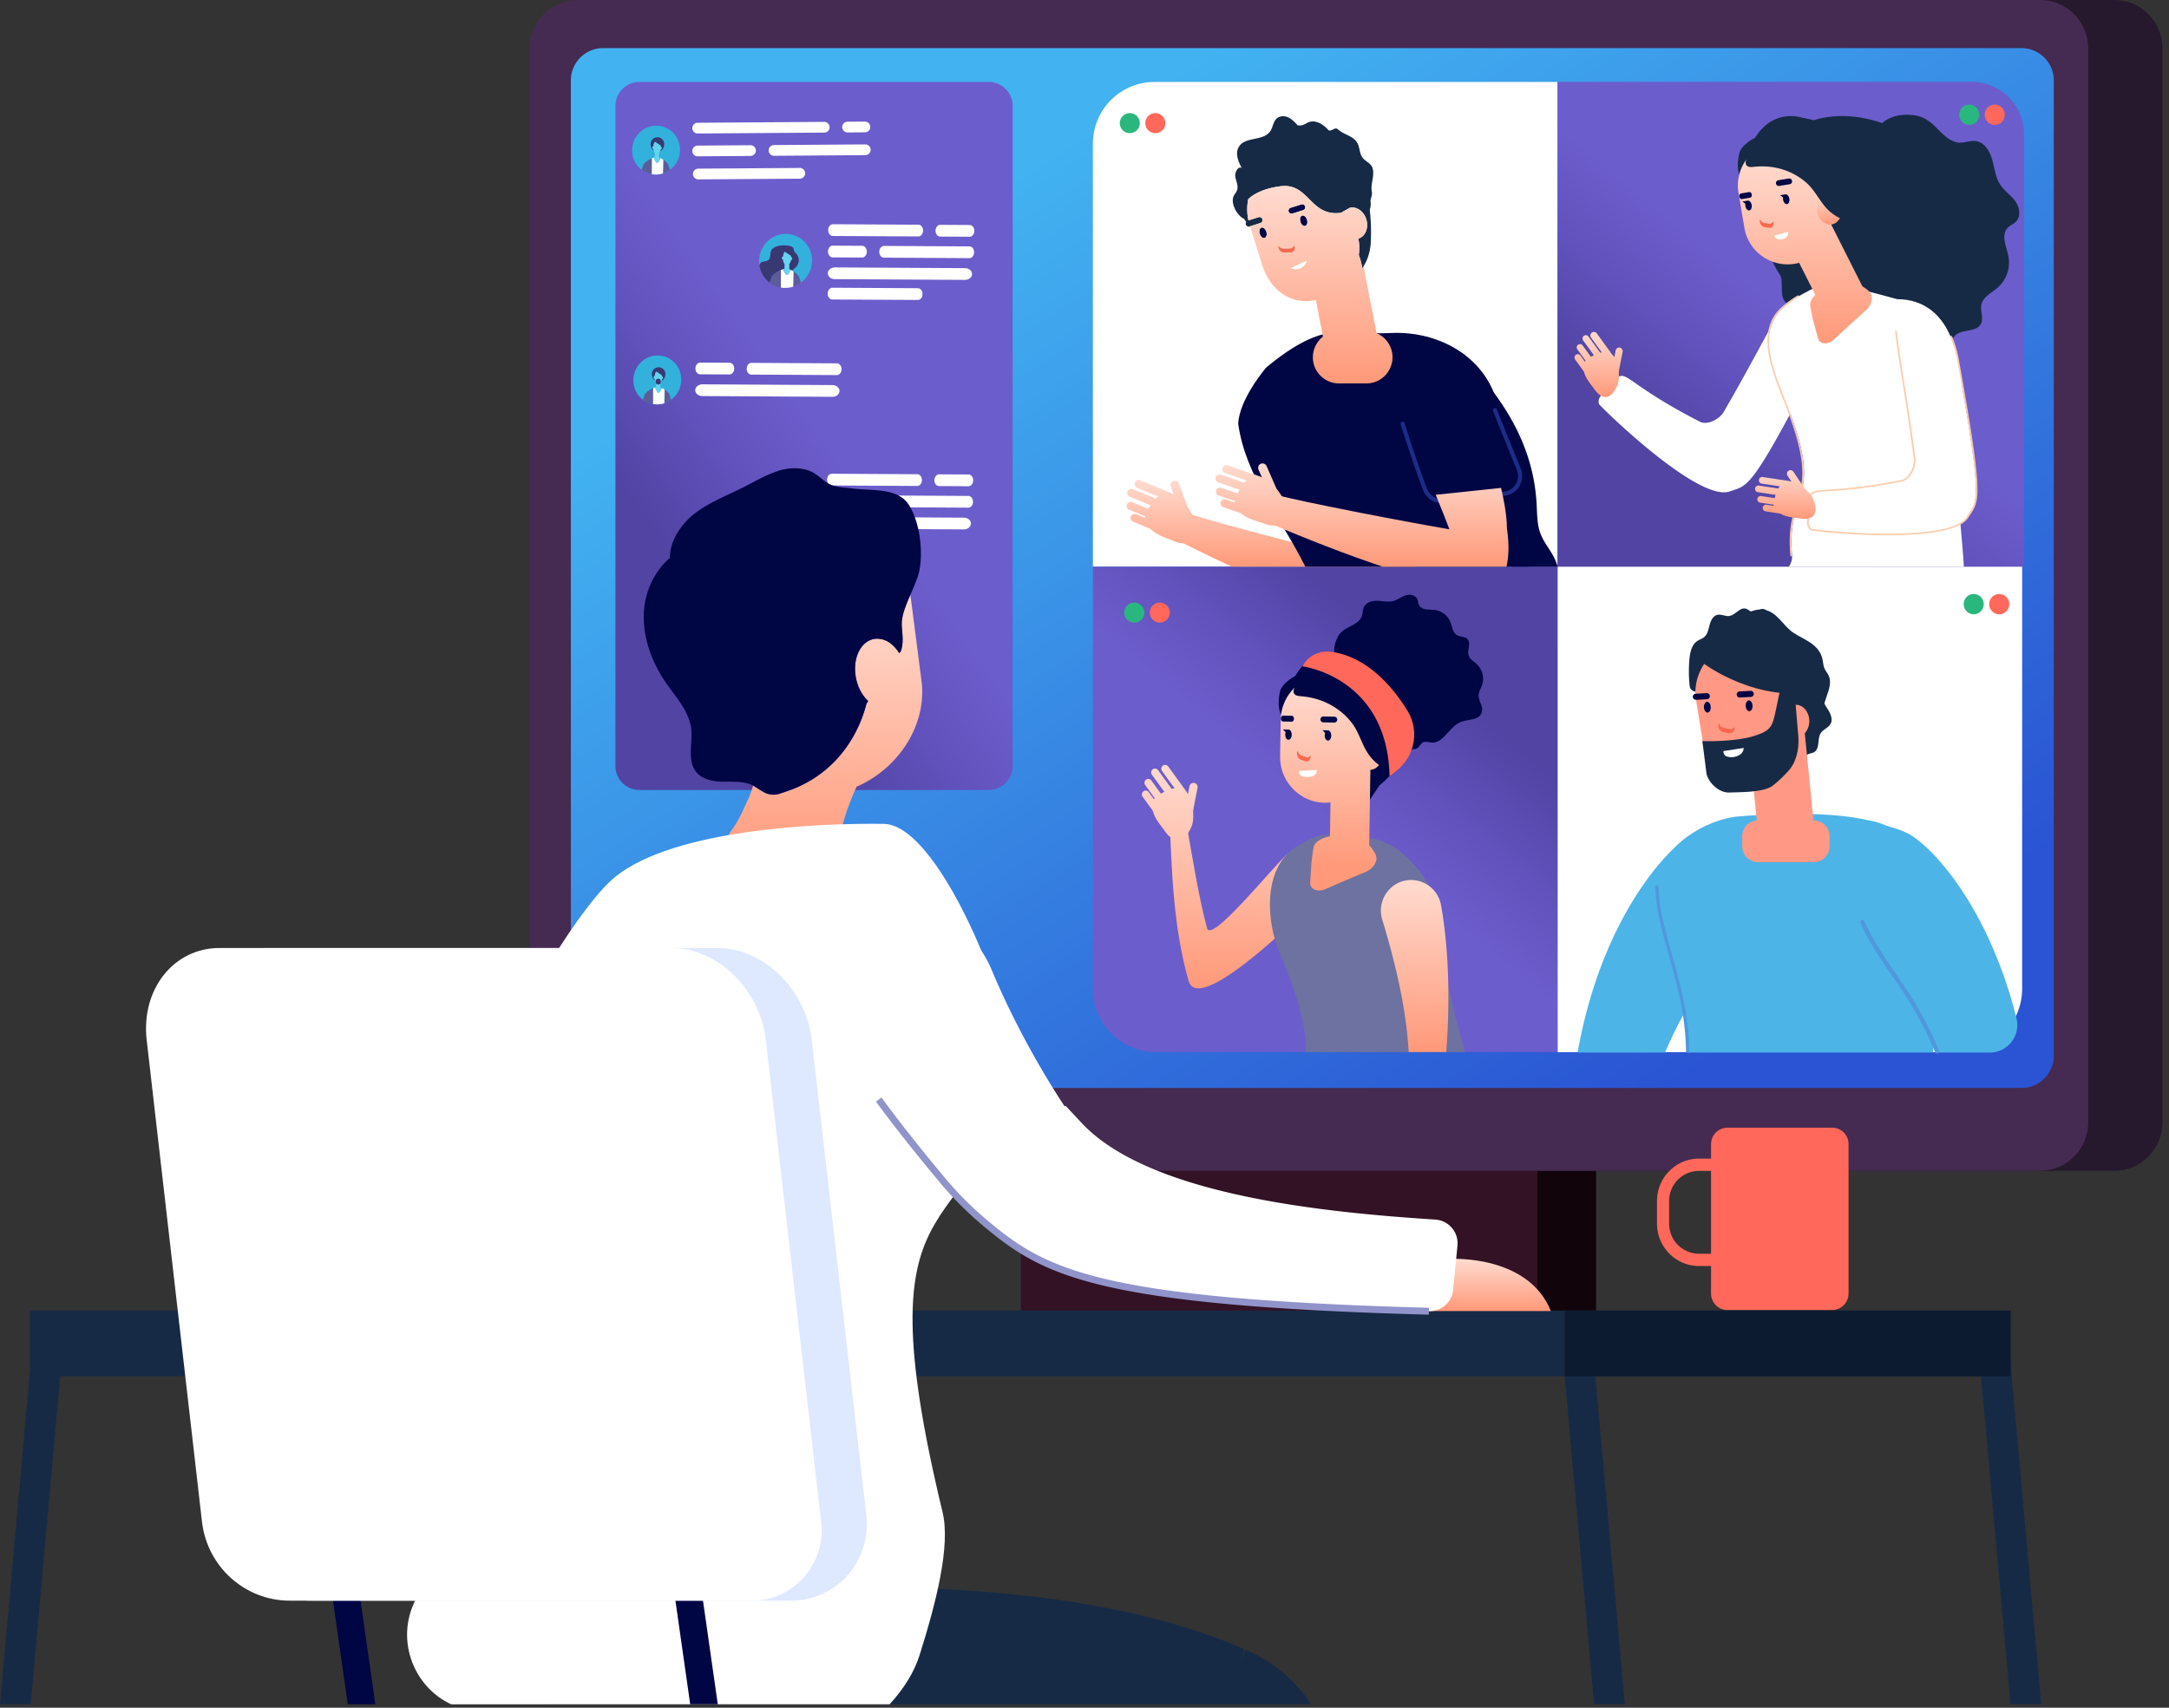 <svg width="287" height="226" viewBox="0 0 287 226" fill="none" xmlns="http://www.w3.org/2000/svg"><rect x="0" y="0" width="287" height="226" fill="#333333" stroke="none"/><path d="M211.193 106.02v67.938h-7.763v-60.081c0-4.34 3.474-7.857 7.763-7.857z" fill="#12040B"/><path d="M203.429 104.548h-68.346v69.394h68.346v-69.394z" fill="#321224"/><path d="M86.217 154.942h193.569c3.507 0 6.35-2.878 6.35-6.428V6.427c0-3.55-2.843-6.427-6.35-6.427H86.217c-3.507 0-6.35 2.878-6.35 6.427v142.087c0 3.55 2.843 6.428 6.35 6.428z" fill="#26182D"/><path d="M76.405 154.942h193.563c3.508 0 6.35-2.878 6.35-6.428V6.427c0-3.55-2.842-6.427-6.35-6.427H76.405c-3.507 0-6.35 2.878-6.35 6.427v142.087c0 3.55 2.843 6.428 6.35 6.428z" fill="#452A51"/><path d="M267.463 6.368H79.828a4.273 4.273 0 00-4.294 4.25v129.117a4.274 4.274 0 004.294 4.25h187.635a4.274 4.274 0 004.293-4.25V10.618a4.272 4.272 0 00-4.293-4.25z" fill="url(#paint0_linear)"/><path d="M130.841 10.847H84.589a3.173 3.173 0 00-3.154 3.192v87.317a3.173 3.173 0 003.154 3.193h46.252a3.178 3.178 0 002.921-1.977c.157-.386.236-.799.234-1.216V14.039a3.171 3.171 0 00-3.155-3.192z" fill="url(#paint1_linear)"/><path d="M214.998 225.554l-4.105-45.703h-4.063l4.105 45.703h4.063zM4.064 225.554l3.949-43.952H3.949L0 225.554h4.064z" fill="#162A46"/><path d="M264.028 173.44H3.966v8.695h260.062v-8.695z" fill="#162A46"/><path d="M101.747 225.554h32.255l.083-1.178-34.037-2.358 1.668 2.925.031.611z" fill="#452A51"/><path d="M72.84 225.555h100.655a19.571 19.571 0 00-8.678-7.22l-.7 1.684.568-1.74c-27.204-11.985-70.677-8.012-88.1-5.746l-1.957.255.04.199c-.507.084-1.13.175-1.828.268v12.3z" fill="#162A46"/><path d="M47.16 208.012h-8.766c-4.543 0-8.24-3.741-8.24-8.338v-11.385a1.805 1.805 0 113.612 0v11.385a4.661 4.661 0 004.628 4.684h8.767a1.83 1.83 0 011.827 1.827 1.825 1.825 0 01-1.827 1.827z" fill="#7CBDF4"/><path d="M242.442 149.239h-13.879a2.174 2.174 0 00-2.158 2.185v19.761a2.176 2.176 0 001.328 2.015c.263.11.545.168.83.17h13.876a2.18 2.18 0 001.998-1.353c.108-.264.162-.547.161-.832v-19.753a2.184 2.184 0 00-.623-1.544 2.176 2.176 0 00-1.533-.649z" fill="#FF685A"/><path d="M227.946 165.926h-3.145a3.975 3.975 0 01-2.796-1.183 3.974 3.974 0 01-1.148-2.811v-2.984a3.979 3.979 0 013.944-3.993h3.145v-1.621h-3.145c-3.06 0-5.55 2.518-5.55 5.617v2.978c0 3.094 2.49 5.619 5.55 5.619h3.145v-1.622z" fill="#FF685A"/><path d="M270.092 225.554l-4.077-45.4h-4.064l4.077 45.4h4.064z" fill="#162A46"/><path d="M92.108 225.554h3.646l-2.463-18.293a1.81 1.81 0 00-2.044-1.6 1.815 1.815 0 00-1.536 2.092l2.397 17.801z" fill="#000543"/><path d="M266.062 173.44h-59.035v8.694h59.01c.025 0 .025-8.694.025-8.694z" fill="#0D1B30"/><path d="M152.768 10.847h53.323V75h-61.48V19.01a8.161 8.161 0 012.387-5.771 8.163 8.163 0 015.77-2.39z" fill="#fff"/><path d="M206.092 10.832h54.812a6.916 6.916 0 016.915 6.915V75.08h-61.727V10.832z" fill="url(#paint2_linear)"/><path opacity=".48" d="M218.082 87.831h-.248v4.266h.248V87.83z" fill="#2186C4"/><path d="M259.16 139.245h-53.069V75.002h61.478v55.834a8.407 8.407 0 01-8.409 8.409z" fill="#fff"/><path d="M206.092 139.232h-53.121a8.358 8.358 0 01-8.358-8.357V74.987h61.479v64.245z" fill="url(#paint3_linear)"/><path d="M211.863 52.337c4.221-4.51.429-3.003 13.081 3.483.964.494 2.726-.358 3.252-1.506 2.652-4.553 5.01-9.073 6.897-12.416l6.124 4.393a17.752 17.752 0 01-.944 2.026c-8.645 16.699-8.931 15.844-11.39 16.718-3.766 1.347-14.704-8.874-17.194-11.425-.287-.295-.186-.89.174-1.273z" fill="#fff"/><path d="M263.598 21.1c.325 1.115.434 2.334 1.05 3.302.527.826 1.373 1.378 1.964 2.157.591.78.859 2.017.166 2.75-.327.347-.806.505-1.133.851-.921.977-.13 2.505.121 3.816a4.46 4.46 0 01-1.416 4.078c-.812.707-1.963 1.221-2.182 2.285-.171.837.334 1.753-.055 2.517-.571 1.12-2.291.673-3.272 1.436-.69.54-.833 1.52-1.179 2.335-.644 1.521-2.201 2.598-3.785 2.619-.848.01-1.716-.25-2.523.041-1.045.376-1.725 1.587-2.807 1.792-2.248.424-2.565-2.318-3.962-3.86-1.755-1.943-5.427-1.952-6.084-4.546-.155-.609-.118-1.326-.536-1.768-.419-.442-1.163-.442-1.634-.852-.884-.759-.369-2.375-.702-3.464a7.33 7.33 0 00-.421-.699c-3.442-6.072-3.536-13.04.345-17.208 3.218-3.452 8.398-4.154 13.505-2.387.051-.04.08-.087.132-.127 1.218-.937 2.652-1.102 4.11-.91 2.688.349 3.345 2.938 5.539 3.56.84.238 1.751-.267 2.616-.146 1.119.162 1.821 1.312 2.143 2.428z" fill="#162A46"/><path d="M240.164 31.878c1.179-.776 3.482-1.448 4.394-2.11.614-.443 1.24-.926 1.716-1.512a3.72 3.72 0 00.737-1.633c0 .009-.407-.915-.077-.234-.782-1.61-.884-3.134-.536-4.475a5.711 5.711 0 00-1.22-2.748c-1.843-2.381-2.979-2.198-4.258-2.828-1.254-.617-1.204-.47-2.849-.856a5.194 5.194 0 00-4.202.905c-.329.271-.641.563-.934.874-.259.318-.491.66-.737.994-.383.186-1.794.985-2.043 2.009-.488 2.014.033 2.927.033 2.927 1.017-.08 2.05-1.39 2.899-1.139.27.09.524.22.754.387 1.147.867 2.094 1.576 2.378 3.123.233 1.269-.324 2.748.488 3.77.726.914 2.21.98 3.015 1.835.189.208.339.449.442.71z" fill="#162A46"/><path d="M250.582 26.04c-.248.994-4.16 5.423-5.677 6.455 0 0-1.567 2.2-1.573 2.195-1.575-1.435.079-5.169.079-5.169.381-.345.607-1.092.534-1.933-.095-1.117-.677-1.975-1.301-1.916-.047 0-.085.043-.129.062l3.878-4.25c.655 1.93 5.203.497 4.189 4.557z" fill="#162A46"/><path d="M214.335 45.997a.485.485 0 00-.557.4l-.479 2.44a.49.49 0 00.364.588.49.49 0 00.362-.083.47.47 0 00.195-.316l.481-2.438a.493.493 0 00-.366-.591z" fill="url(#paint4_linear)"/><path d="M209.6 49.188c-.079-.4-.122-.816 0-1.127.099-.218.259-.403.462-.532a5.619 5.619 0 011.578-.815c.523-.172 1.192-.234 1.743.295.506.52.796 1.214.809 1.94.047 1.293.053 1.756-.495 2.663-.684 1.138-1.683 1.393-2.737-.106-.545-.769-1.184-1.448-1.36-2.318z" fill="url(#paint5_linear)"/><path d="M212.791 47.813l-2.259-3.12a.482.482 0 01-.09-.355.476.476 0 01.355-.393.465.465 0 01.49.18l2.261 3.12a.479.479 0 01-.267.743.468.468 0 01-.49-.175z" fill="url(#paint6_linear)"/><path d="M211.576 47.946l-2.094-2.89a.44.44 0 01.578-.637c.049.03.091.069.125.116l2.093 2.889a.438.438 0 01-.094.617.429.429 0 01-.484.02.421.421 0 01-.124-.115z" fill="url(#paint7_linear)"/><path d="M210.808 49.131l-2.092-2.888a.442.442 0 01.093-.617.44.44 0 01.61.095l2.092 2.888a.445.445 0 01-.093.618.44.44 0 01-.61-.096z" fill="url(#paint8_linear)"/><path d="M210.512 50.462l-2.094-2.89a.444.444 0 01.249-.688.434.434 0 01.456.167l2.092 2.89a.444.444 0 01-.093.616.429.429 0 01-.485.021.438.438 0 01-.125-.116z" fill="url(#paint9_linear)"/><path d="M251.564 63.62c1.059-.209 1.932-1.975 1.65-3.209-1.389-10.87-3.698-20.85-2.029-20.817 6.731.136 7.712 7.456 7.911 8.573 3.324 18.55 2.579 18.054 1.179 20.273-2.153 3.405-16.989 2.147-20.502 1.684-.405-.053-.686-.589-.636-1.112.583-6.184-1.493-2.636 12.427-5.391z" fill="#fff"/><path d="M252.266 74.915a161.77 161.77 0 00-7.121 0h7.121z" fill="#000543"/><path d="M237.13 73.51a2.386 2.386 0 01-.435 1.489h23.156c-.201-4.51-1.419-11.521-.351-21.08.563-5.034-1.384-12.646-5.695-13.63-5.586-1.275-11.493-3.71-14.702-1.68a13.936 13.936 0 00-3.127 2.094c-3.773 3.36-.977 9 .784 13.641 4.568 12.037-.436 10.663.37 19.165z" fill="#fff"/><path d="M237.008 73.622a.115.115 0 00.082-.038.12.12 0 00.023-.04.102.102 0 00.005-.046c-.314-3.315.254-5.092.802-6.812.828-2.59 1.609-5.036-1.179-12.377-.18-.471-.368-.954-.561-1.444-1.68-4.273-3.584-9.105-.252-12.07a13.557 13.557 0 012.052-1.506.114.114 0 00.039-.147.127.127 0 00-.028-.032.109.109 0 00-.12-.008c-.742.438-1.441.947-2.088 1.518-3.451 3.069-1.514 7.984.192 12.324.191.487.381.97.561 1.44 2.759 7.272 2.025 9.57 1.179 12.23-.555 1.74-1.13 3.537-.812 6.903a.11.11 0 00.033.073c.019.019.045.03.072.032z" fill="#F9CDAF"/><path d="M238.88 29.84h1.2a.065.065 0 00.065-.065v-.214a.065.065 0 00-.065-.064h-1.2a.066.066 0 00-.065.064v.214c0 .036.03.065.065.065z" fill="#fff"/><path d="M233.637 24.888l6.267-1.046a.526.526 0 00.427-.602l-.551-3.38a1.031 1.031 0 00-1.179-.852l-5.765.963a2.492 2.492 0 00.803 4.917h-.002z" fill="#FFA27F"/><path d="M243.876 30.104a6.777 6.777 0 01-.884 2.483v.023a4.738 4.738 0 01-1.827-3.02c.348-.361.513-1.102.377-1.916-.178-1.074-.815-1.858-1.423-1.752-.046 0-.08.047-.122.07l3.486-4.408c.781 1.823 1.081 4.518.393 8.52z" fill="#162A46"/><path d="M242.683 44.917a228.137 228.137 0 014.152-3.783c.902-.803 1.116-1.982.473-2.582-.893-.83-2.077-1.348-3.526-1.132-1.609.242-4.556 1.524-4.237 3.176.386 2.004.166 1.064 1.024 4.205.224.8 1.318.86 2.114.116z" fill="url(#paint10_linear)"/><path d="M231.472 20.62a5.853 5.853 0 00-1.439 4.877l.779 4.636a5.806 5.806 0 006.678 4.775c3.14-.54 5.274-3.574 4.742-6.74l-.753-4.485-10.007-3.063z" fill="url(#paint11_linear)"/><path d="M246.775 38.579l-5.169-10.247c-.306-.605-.961-.893-1.456-.638l-3.593 1.858c-.496.255-.649.96-.344 1.567l5.157 10.22 5.405-2.76z" fill="url(#paint12_linear)"/><path d="M230.368 25.598l1.079-.18c.158-.026.314.12.348.326a.35.35 0 01-.226.421l-1.078.18c-.158.027-.314-.12-.348-.326a.345.345 0 01.225-.421z" fill="#000543"/><path d="M232.879 29.098l.025-.133a.732.732 0 00.551.547l.654.1a.453.453 0 00.485-.318l.025.07c.147.415-.128.842-.505.784l-.655-.1c-.39-.06-.664-.508-.58-.95z" fill="#FA694F"/><path d="M235.938 26.437c.057.356.294.616.52.577.225-.038.368-.36.309-.716s-.295-.614-.52-.576c-.225.038-.368.358-.309.715z" fill="#000543"/><path d="M236.247 25.722l-.706.118.507.367.199-.485zM230.947 27.271c.059.357.295.616.521.578.225-.039.368-.36.309-.716-.059-.357-.295-.616-.52-.578-.226.038-.367.36-.31.716z" fill="#000543"/><path d="M231.257 26.555l-.706.118.507.368.199-.486z" fill="#000543"/><path d="M241.719 25.764c.892-.147 1.769.604 1.947 1.692.178 1.087-.392 2.092-1.285 2.245-.893.153-1.768-.602-1.945-1.69-.177-1.087.392-2.094 1.283-2.247z" fill="url(#paint13_linear)"/><path d="M239.478 24.64c.847.928 1.412 2.1 2.281 3.005a5.79 5.79 0 001.996 1.357c.997.404 1.437.056 2.109-.794.613-.776 1.277-1.57.782-2.434-1.031-1.798-3.06-2.763-4.245-4.457-.865-1.236-1.326-2.9-2.659-3.576-.822-.419-1.799-.347-2.695-.148-1.077.242-2.11.653-3.139 1.063l-2.242.901a.57.57 0 00-.236.148.604.604 0 00-.109.294c-.077.4-.461 1.4-.295 1.769.186.42.737.343 1.105.306 3.778-.389 6.32 1.44 7.347 2.565z" fill="#162A46"/><path d="M235.305 23.855l1.389-.232a.374.374 0 01.43.31.378.378 0 01-.307.443l-1.391.232a.375.375 0 01-.429-.313.378.378 0 01.308-.44z" fill="#000543"/><path d="M249.76 70.843c4.756 0 9.527-.507 10.687-2.343.09-.147.176-.27.26-.396 1.241-1.858 1.704-2.552-1.416-19.957l-.025-.147a15.09 15.09 0 00-1.013-3.572l-.205.09c.476 1.128.811 2.31.997 3.52l.027.148c3.103 17.314 2.652 17.988 1.45 19.79-.084.126-.173.259-.264.402-2.091 3.31-16.618 2.129-20.393 1.632-.333-.044-.589-.506-.54-.99.072-.745.104-1.354.131-1.841.109-2.026.109-2.026 2.55-2.177 1.751-.106 4.68-.286 9.665-1.271.442-.09.884-.442 1.232-.977.47-.737.667-1.662.505-2.371-.424-3.323-.94-6.59-1.394-9.474-.442-2.816-.827-5.246-1.042-7.158l-.221.025c.214 1.915.59 4.35 1.042 7.168.454 2.882.97 6.149 1.395 9.48.148.662-.035 1.524-.473 2.21-.313.49-.699.802-1.088.884-4.969.985-7.889 1.163-9.634 1.27-2.592.158-2.643.202-2.761 2.388a41.014 41.014 0 01-.128 1.832c-.058.61.277 1.18.736 1.237 3.292.39 6.604.59 9.92.598z" fill="#F9CDAF"/><path d="M236.602 30.681c.096.4-.222.83-.725.968-.502.139-1-.072-1.112-.47l1.837-.498z" fill="#fff"/><path d="M236.653 62.305a.493.493 0 00-.113.68l1.375 2.064a.479.479 0 00.49.215.484.484 0 00.176-.068.492.492 0 00.113-.68l-1.375-2.064a.482.482 0 00-.666-.147z" fill="url(#paint14_linear)"/><path d="M235.559 67.954c-.338-.224-.66-.484-.793-.79a1.232 1.232 0 01-.049-.705c.09-.595.271-1.171.54-1.71.246-.496.673-1.02 1.433-1.043a2.782 2.782 0 011.93.784c.942.876 1.271 1.197 1.523 2.23.316 1.293-.208 2.19-2.001 1.893-.923-.153-1.848-.17-2.583-.659z" fill="url(#paint15_linear)"/><path d="M236.599 64.532l-3.501-.53a.44.44 0 01-.187-.783.441.441 0 01.317-.09l3.501.53a.443.443 0 01-.13.873z" fill="url(#paint16_linear)"/><path d="M236.078 65.66l-3.501-.529a.44.44 0 01-.341-.496.441.441 0 01.471-.376l3.501.53a.44.44 0 01.341.496.441.441 0 01-.471.375z" fill="url(#paint17_linear)"/><path d="M236.372 67.047l-3.501-.529a.445.445 0 01-.342-.496.447.447 0 01.472-.376l3.501.529a.44.44 0 01.179.777.44.44 0 01-.309.095z" fill="url(#paint18_linear)"/><path d="M237.096 68.198l-3.501-.53a.444.444 0 01-.353-.497.443.443 0 01.481-.376l3.501.529a.443.443 0 01.367.502.44.44 0 01-.495.371z" fill="url(#paint19_linear)"/><path d="M158.035 103.615a.565.565 0 00-.418.097.565.565 0 00-.227.365l-.554 2.82a.57.57 0 00.42.676.564.564 0 00.645-.461l.554-2.822a.566.566 0 00-.42-.675z" fill="url(#paint20_linear)"/><path d="M152.558 107.305c-.093-.464-.147-.945 0-1.303.114-.253.299-.467.533-.616a6.486 6.486 0 011.826-.941c.606-.201 1.378-.271 2.014.342.637.613.906 1.454.936 2.242.054 1.496.06 2.031-.572 3.081-.791 1.315-1.946 1.609-3.163-.124-.631-.891-1.372-1.673-1.574-2.681z" fill="url(#paint21_linear)"/><path d="M156.185 105.381l-2.421-3.34a.513.513 0 01.287-.797.499.499 0 01.526.194l2.421 3.34a.517.517 0 01-.109.713.49.49 0 01-.375.092.486.486 0 01-.329-.202z" fill="url(#paint22_linear)"/><path d="M154.842 105.867l-2.421-3.34a.517.517 0 01.109-.714.5.5 0 01.56-.024c.057.034.106.08.145.133l2.42 3.342a.513.513 0 01-.287.797.499.499 0 01-.526-.194z" fill="url(#paint23_linear)"/><path d="M153.956 107.238l-2.421-3.34a.513.513 0 01.287-.797.522.522 0 01.382.06.514.514 0 01.144.135l2.421 3.34a.515.515 0 01-.288.797.517.517 0 01-.381-.06.489.489 0 01-.144-.135z" fill="url(#paint24_linear)"/><path d="M153.612 108.778l-2.42-3.34a.516.516 0 01.108-.713.494.494 0 01.376-.092.499.499 0 01.329.202l2.42 3.341a.514.514 0 01-.288.796.498.498 0 01-.525-.194z" fill="url(#paint25_linear)"/><path d="M156.685 107.171l.231 1.349c.721 4.203 1.749 10.516 2.8 14.316.553 2.015 8.2-7.515 10.581-9.783l2.268 7.546c-5.368 5.226-14.208 12.925-15.282 9.233-2.091-7.175-2.257-15.361-2.505-20.994-.023-.514-.035-1.042-.057-1.525.698.228 1.132.183 1.964-.142z" fill="url(#paint26_linear)"/><path d="M172.771 139.231h21.079c-2.001-7.09-3.094-12.269-3.142-16.539-.048-4.686-4.483-11.112-9.406-11.767-6.587-.877-6.663-.656-9.948 1.233-4.294 2.895-3.796 9.862-2 14.057 2.881 6.725 3.488 10.335 3.417 13.016z" fill="#6D72A0"/><path d="M185.833 134.014c.262 1.687.452 3.436.57 5.219h4.965c.497-6.588.372-13.444-.686-19.407a4.037 4.037 0 00-3.872-3.364c-2.732-.055-4.716 2.609-3.912 5.251 1.068 3.473 2.27 7.995 2.935 12.301z" fill="url(#paint27_linear)"/><path d="M182.282 79.514c.688.027 1.393.198 2.056.027.567-.148 1.041-.534 1.594-.727.552-.193 1.299-.11 1.572.434.131.257.125.565.255.823.364.724 1.379.559 2.16.666a2.592 2.592 0 012.004 1.61c.237.608.295 1.377.85 1.708.442.263 1.048.148 1.398.518.515.55-.073 1.463.161 2.18.165.506.687.778 1.074 1.136a2.68 2.68 0 01.721 2.709c-.161.493-.478.948-.475 1.473 0 .68.55 1.31.451 1.977-.206 1.39-1.803 1.047-2.947 1.56-1.433.648-2.161 2.781-3.744 2.663-.371-.026-.765-.187-1.098-.03-.333.159-.478.59-.798.788-.6.368-1.403-.245-2.078-.261-.16.028-.318.066-.474.112-4.079.83-8-.457-9.569-3.52-1.299-2.537-.672-5.686 1.326-8.316-.012-.037-.032-.064-.044-.102-.286-.884-.096-1.75.295-2.567.725-1.495 2.304-1.377 3.085-2.534.295-.442.196-1.07.442-1.549.311-.617 1.095-.806 1.783-.778z" fill="#000543"/><path d="M180.109 102.955c1.179-.833 3.522-1.605 4.433-2.312.612-.478 1.237-.986 1.703-1.6a3.78 3.78 0 00.694-1.683c0 .01-.457-.91-.089-.234-.87-1.599-1.04-3.139-.736-4.51a5.788 5.788 0 00-1.366-2.735c-1.992-2.339-3.153-2.109-4.493-2.694-1.314-.576-1.257-.43-2.963-.754a5.406 5.406 0 00-4.283 1.083c-.328.287-.637.595-.926.922-.253.333-.477.688-.711 1.032-.386.203-1.805 1.066-2.02 2.115-.42 2.063.147 2.964.147 2.964 1.043-.123 2.051-1.49 2.934-1.269.28.078.547.2.791.36 1.215.834 2.219 1.514 2.573 3.069.294 1.276-.223 2.8.654 3.8.784.896 2.318.902 3.174 1.737.204.204.368.445.484.709z" fill="#000543"/><path d="M188.112 97.163c-.215 1.015-4.056 5.656-5.574 6.761 0 0-1.524 2.292-1.528 2.287-1.678-1.391-.13-5.239-.13-5.239.379-.363.579-1.13.472-1.978-.148-1.128-.778-1.973-1.416-1.887-.049 0-.086.047-.13.067l3.813-4.457c.753 1.928 5.371.296 4.493 4.446z" fill="#000543"/><path d="M173.237 95.311l6.569.137a.538.538 0 00.547-.53l.07-3.536a1.066 1.066 0 00-1.031-1.092l-6.041-.127a2.58 2.58 0 10-.105 5.157l-.009-.009z" fill="#FFA27F"/><path d="M182.672 102.579a6.97 6.97 0 01-1.367 2.357s0 .03-.011.024a4.926 4.926 0 01-1.293-3.421c.422-.295.727-1.023.736-1.87.019-1.126-.481-2.045-1.119-2.054a.503.503 0 00-.138.047l4.369-3.812c.47 1.994.271 4.79-1.177 8.729z" fill="#000543"/><path d="M175.372 117.671a235.93 235.93 0 015.297-2.262c1.144-.473 1.748-1.559 1.326-2.377-.589-1.136-1.563-2.063-3.042-2.357-1.643-.332-4.932-.111-5.177 1.629-.294 2.113-.193 1.108-.415 4.509-.062.861.989 1.307 2.011.858z" fill="url(#paint28_linear)"/><path d="M171.836 90.556a6.03 6.03 0 00-2.375 4.683l-.077 4.862c-.052 3.323 2.602 6.084 5.894 6.136 3.292.051 6.032-2.623 6.084-5.946l.072-4.701-9.598-5.034z" fill="url(#paint29_linear)"/><path d="M180.262 114.642l-3.474-.054c-.479-.009-.862-.526-.852-1.151l.181-11.732c.011-.625.41-1.13.885-1.123l3.475.055c.478.009.861.526.851 1.151l-.182 11.731c-.007.625-.406 1.131-.884 1.123z" fill="url(#paint30_linear)"/><path d="M181.292 97.752c.936.014 1.68.952 1.663 2.092-.018 1.141-.792 2.053-1.726 2.038-.934-.015-1.68-.952-1.662-2.092.018-1.14.79-2.053 1.725-2.038z" fill="url(#paint31_linear)"/><path d="M175.116 94.817l1.457.03a.392.392 0 01-.016.783l-1.457-.03a.397.397 0 01-.275-.12.388.388 0 01.011-.554.401.401 0 01.28-.109zM169.79 94.704l1.13.023c.167 0 .295.183.295.398 0 .215-.148.389-.308.385l-1.132-.023c-.165 0-.295-.182-.295-.397 0-.216.145-.386.31-.386z" fill="#000543"/><path d="M171.679 99.446l.05-.131a.765.765 0 00.459.663l.647.227a.47.47 0 00.552-.231l.012.075c.072.442-.287.832-.66.701l-.647-.227c-.386-.137-.581-.644-.413-1.077z" fill="#FA694F"/><path d="M175.286 97.328c-.007.373.182.68.422.685.24.004.442-.295.442-.668 0-.372-.181-.682-.422-.686-.24-.005-.433.294-.442.669z" fill="#000543"/><path d="M175.734 96.659l-.739-.015.446.47.293-.455zM170.056 97.218c0 .375.181.681.421.687.24.006.442-.295.442-.669 0-.374-.181-.68-.421-.687-.24-.006-.432.295-.442.67z" fill="#000543"/><path d="M170.505 96.55l-.741-.014.448.47.293-.456zM182.817 93.36c-.647-1.422-.809-3.203-2.033-4.146-.758-.59-1.769-.696-2.715-.663-1.14.04-2.267.259-3.388.478l-2.448.48a.59.59 0 00-.267.098.612.612 0 00-.165.273c-.147.392-.736 1.335-.633 1.747.11.463.685.49 1.067.523 3.913.34 6.154 2.686 6.988 4.029.688 1.105 1.043 2.404 1.757 3.492a6 6 0 001.777 1.768c.029.019.061.034.091.053l2.192-4.95c-.786-1.035-1.685-2.003-2.223-3.182z" fill="#000543"/><path d="M174.251 101.892c-.06.411-.113.824-1.006.927 0 0-1.493.184-1.326-.79l2.332-.137z" fill="#fff"/><path d="M172.348 88.191s11.219 1.387 11.516 14.526c.442-.315.865-.655 1.267-1.019a6.04 6.04 0 001.12-7.611c-1.793-2.927-4.986-6.846-9.585-7.75-3.229-.636-4.318 1.854-4.318 1.854z" fill="#FF685A"/><path d="M220.325 139.297a47.65 47.65 0 013.334-6.554c.686-1.127 1.458-2.252 2.274-3.441.392-.571.785-1.146 1.179-1.727 2.374-3.548 4.873-7.753 4.458-12.749a4.607 4.607 0 01.023-.917l.038-.346-.155-.31a45.305 45.305 0 01-1.61-3.616l-.344-.884-.919.164c-1.799.321-3.713.916-4.653 1.447-2.641 1.49-6.8 6.076-10.144 12.966-1.937 3.992-3.882 9.299-5.059 15.964l11.578.003z" fill="#4DB4E8"/><path d="M255.797 139.297c.148-3.117.196-6.235.129-9.32.057.053.109.106.165.159l-3.575-19.008-.115-.092c-3.168-2.505-4.942-2.324-5.885-2.632-6.925-1.384-17.068-.295-17.083-.295-4.754.758-10.295 4.615-10.18 9.484.147 6.136 4.038 13.043 4.058 21.709l32.486-.005z" fill="#4DB4E8"/><path d="M223.089 139.296h.442c0-4.845-1.217-9.159-2.305-13.024-.884-3.131-1.712-6.088-1.755-8.84a.213.213 0 00-.005-.097.232.232 0 00-.045-.085.234.234 0 00-.171-.079.222.222 0 00-.215.164.228.228 0 00-.006.097c.046 2.808.884 5.793 1.768 8.955 1.082 3.845 2.284 8.123 2.292 12.909z" fill="#4F99DB"/><path d="M232.613 114.103h7.386a2.109 2.109 0 002.087-2.111v-1.309a2.109 2.109 0 00-2.087-2.111h-7.386a2.109 2.109 0 00-2.087 2.111v1.309a2.109 2.109 0 002.087 2.111z" fill="#FF9985"/><path d="M244.947 114.825c-.413 4.997 2.086 9.202 4.46 12.75.387.58.782 1.155 1.179 1.727.816 1.189 1.588 2.313 2.273 3.44a47.883 47.883 0 013.335 6.554h7.121a3.633 3.633 0 002.851-1.413 3.643 3.643 0 00.65-3.116 58.805 58.805 0 00-4.099-11.434c-3.344-6.887-7.505-11.474-10.145-12.967-.94-.53-2.853-1.125-4.652-1.447l-.919-.163-.344.884a43.397 43.397 0 01-1.61 3.616l-.156.309.039.346c.036.304.041.61.017.914z" fill="#4DB4E8"/><path d="M256.304 139.414a.282.282 0 01-.26-.175 47.384 47.384 0 00-3.317-6.52c-.682-1.123-1.451-2.243-2.264-3.429-.394-.57-.789-1.146-1.179-1.728-1.101-1.646-2.238-3.442-3.11-5.434a.274.274 0 01-.004-.218.289.289 0 01.151-.157.291.291 0 01.216-.004.282.282 0 01.154.152c.854 1.949 1.977 3.72 3.063 5.342.388.581.781 1.156 1.179 1.724.818 1.194 1.591 2.32 2.281 3.456a48.046 48.046 0 013.355 6.592.284.284 0 01-.148.371.25.25 0 01-.117.028z" fill="#4F99DB"/><path d="M240.407 88.515c.615.72 1.201 1.612 1.051 2.554-.062.386-.248.748-.267 1.139-.031.644.381 1.208.718 1.753.337.545.617 1.244.323 1.813-.28.543-.971.736-1.306 1.243-.493.756-.097 2.03-.853 2.505-.314.197-.737.171-1.018.416-.392.341-.304 1.031-.666 1.404-.282.295-.759.295-1.111.097-.352-.197-.6-.535-.809-.884-.396-.662-.703-1.441-.553-2.201.176-.893.92-1.528 1.413-2.286.784-1.202.157-2.838-.67-4.013-.273-.388.109-.774-.18-1.148-.289-.374-.517-.839-.459-1.313.051-.427.324-.787.526-1.166.201-.378.333-.863.104-1.227-.106-.17-.281-.295-.383-.467-.278-.482.112-.943.567-1.045.456-.101.683.114 1.018.38a18.481 18.481 0 012.555 2.446zM223.553 87.143c.089-.872.312-1.832 1.031-2.31.295-.197.647-.295.916-.522.442-.377.559-1.012.708-1.583.149-.57.434-1.199.993-1.348.532-.147 1.087.22 1.631.136.806-.127 1.397-1.19 2.181-.961.325.096.571.405.907.442.47.06.868-.427 1.34-.408.365.016.663.346.756.71.07.37.044.75-.077 1.107-.189.685-.511 1.38-1.105 1.747-.697.432-1.58.308-2.384.442-1.281.202-2.471 1.179-2.731 2.483-.085.429-.072.872-.138 1.305-.066.434-.231.877-.578 1.13-.315.23-.72.264-1.096.359-.376.094-.775.305-.872.688-.047.18-.018.376-.069.554-.148.493-.691.507-1.042.255-.351-.252-.351-.543-.383-.94a17.51 17.51 0 01.012-3.286z" fill="#162A46"/><path d="M237.568 93.277c.946-.054 1.768.849 1.833 2.019.065 1.17-.647 2.161-1.593 2.21-.946.049-1.768-.85-1.833-2.02-.065-1.17.647-2.154 1.593-2.209z" fill="#FF9985"/><path d="M226.531 86.64a6.99 6.99 0 00-2.193 5.507l.905 5.6c.215 3.778 3.343 6.537 5.69 6.188 3.537-.527 6.926-3.231 6.711-7.008l-.304-5.347-10.809-4.94z" fill="#FF9985"/><path d="M240.185 110.896l-1.389-13.965a1.285 1.285 0 00-1.372-1.179l-4.954.514a1.291 1.291 0 00-1.106 1.437l1.346 13.495 7.475-.302z" fill="#FF9985"/><path d="M230.166 91.506l1.473-.076a.402.402 0 01.041.803l-1.473.076a.4.4 0 01-.41-.381.403.403 0 01.369-.422zM224.361 91.81l1.473-.077a.4.4 0 01.41.382.403.403 0 01-.368.421l-1.474.077a.403.403 0 01-.313-.667.403.403 0 01.27-.136h.002zM225.46 93.614c.021.393.24.701.489.69.249-.013.435-.344.414-.737-.02-.394-.238-.703-.487-.69-.249.013-.437.342-.416.737zM230.99 93.433c.021.393.241.702.49.689.249-.013.434-.343.414-.737-.021-.393-.239-.703-.49-.69-.25.014-.434.344-.414.738z" fill="#000543"/><path d="M227.408 95.795l.049-.137a.78.78 0 00.589.64l.778.18a.59.59 0 00.632-.282l.019.075a.609.609 0 01-.142.591.617.617 0 01-.58.183l-.776-.18a.811.811 0 01-.569-1.07z" fill="#FA694F"/><path d="M226.879 86.526s2.84-1.942 7.207-.989l-1.562 1.522-5.645-.533z" fill="#FFB288"/><path d="M224.986 87.494s6.21 4.973 14.073 4.227l-.312-4.643-11.228-2.136-2.533 2.552z" fill="#162A46"/><path d="M237.475 91.757l.433 5.157c.211 1.641-.023 3.489-1.01 4.796-.49.647-1.693 1.796-2.34 2.277-1.228.912-4.434.847-5.785.897-1.261.047-2.652-1.213-2.969-2.467l-.547-4.338s4.322.158 6.951-.714c2.145-.712 2.313-1.195 2.787-3.458l.942-4.503 1.538 2.353z" fill="#162A46"/><path d="M230.723 98.985c-.024.442-.243.983-1.26 1.194 0 0-1.494.256-1.419-.78l2.679-.414z" fill="#fff"/><path d="M241.171 87.337c.069.342.079.7.2 1.024.147.396.442.707.616 1.093.751 1.742-1.456 3.906-.454 5.493-.684-.035-1.168-.753-1.42-1.445-.252-.693-.394-1.474-.868-2.008-.71-.815-1.897-.82-2.8-1.374-.779-.479-1.326-1.363-2.158-1.715-.935-.392-2.022-.028-2.947-.43-.621-.27-1.147-.87-1.813-.884-.312 0-.62.12-.931.078-2.241-.304-.097-3.765.597-4.501 1.015-1.076 2.677-2.192 4.17-1.982 1.777.25 2.541 2.12 3.941 3.057 1.46.967 3.445 1.487 3.867 3.594z" fill="#162A46"/><path d="M176.459 68.477c-1.474-4.819-3.086-11.526-3.734-14.55l12.492.55c.33 1.975 2.514 8.274 3.782 12.12a2.352 2.352 0 01-.283 2.06 2.358 2.358 0 01-1.804 1.034l-8.094.442a2.336 2.336 0 01-2.359-1.656z" fill="#452A51"/><path d="M178.977 70.416h.148l8.095-.442a2.583 2.583 0 002.014-1.151 2.629 2.629 0 00.317-2.31c-.243-.737-.523-1.573-.815-2.448-.598-1.79-1.277-3.82-1.828-5.57a.275.275 0 00-.442-.13.278.278 0 00-.08.298c.552 1.755 1.232 3.787 1.831 5.58.295.874.571 1.705.815 2.445a2.086 2.086 0 01-.938 2.468 2.044 2.044 0 01-.905.265l-8.094.442a2.048 2.048 0 01-2.082-1.473c-.916-2.999-1.818-6.492-2.412-8.894a.271.271 0 00-.501-.075.282.282 0 00-.029.209c.589 2.409 1.5 5.913 2.419 8.923a2.614 2.614 0 002.487 1.863z" fill="#271730"/><path d="M187.264 74.995c-.011-.202-.019-.4-.037-.611v-.129c.082-1.791-.164-3.727-.442-5.357l-8.685.343c.818 2.446.908 2.753 1.517 4.683-6.369-1.525-19.537-4.98-22.397-5.994l-1.36 3.598a237.836 237.836 0 007.131 3.467h24.273z" fill="url(#paint32_linear)"/><path d="M155.265 63.632a.583.583 0 00-.333.314.596.596 0 00-.009.457l1.031 2.861a.605.605 0 00.759.38.583.583 0 00.333-.313.596.596 0 00.009-.457l-1.031-2.862a.608.608 0 00-.759-.38z" fill="url(#paint33_linear)"/><path d="M152.237 69.985c-.34-.37-.649-.778-.717-1.18a1.496 1.496 0 01.147-.85 6.994 6.994 0 011.167-1.856c.449-.514 1.123-1.002 2.047-.797.894.199 1.634.82 2.092 1.52.871 1.325 1.17 1.804 1.163 3.104-.009 1.62-.914 2.527-2.987 1.62-1.062-.458-2.175-.76-2.912-1.561z" fill="url(#paint34_linear)"/><path d="M154.526 66.25l-4.057-1.697a.533.533 0 01-.299-.293.538.538 0 01.719-.7l4.064 1.696a.543.543 0 01.295.705.54.54 0 01-.301.296.547.547 0 01-.421-.007z" fill="url(#paint35_linear)"/><path d="M153.554 67.427l-4.064-1.698a.534.534 0 01-.294-.292.545.545 0 01-.001-.414.549.549 0 01.71-.287l4.066 1.697a.53.53 0 01.294.292.527.527 0 010 .414.546.546 0 01-.711.288z" fill="url(#paint36_linear)"/><path d="M153.488 69.157l-4.065-1.697a.531.531 0 01-.299-.293.537.537 0 01.719-.7l4.064 1.696a.538.538 0 11-.419.994z" fill="url(#paint37_linear)"/><path d="M154.016 70.74l-4.063-1.697a.533.533 0 01-.307-.292.532.532 0 01.121-.601.536.536 0 01.604-.1l4.065 1.697a.544.544 0 01.295.291.546.546 0 010 .415.546.546 0 01-.715.287z" fill="url(#paint38_linear)"/><path d="M200.102 74.996h6.001a6.362 6.362 0 00-.318-.9c-.541-1.218-1.474-2.223-1.948-3.472-.458-1.217-.442-2.561-.508-3.867-.385-7.206-3.752-12.993-8.399-18.107-.59-.648-1.671-1.056-2.25-.402-.455.516-.282 1.326-.078 1.998l7.5 24.75z" fill="#000543"/><path d="M202.259 74.995c-2.055-10.127-1.087-13.872-4.531-22.864-1.973-5.157-7.389-8.2-13.286-8.074-.305 0-.608.013-.915.03-5.432.268-7.974-2.1-16.002 4.567 0 0-3.602 4.217-3.683 7.472.993 7.015 5.765 12.569 8.874 18.872l29.543-.003z" fill="#000543"/><path d="M163.253 25.914c.121-.249.32-.442.42-.708.224-.58-.108-1.19-.214-1.79-.106-.602.357-1.464.845-1.188-.426-.803-.859-1.795-.456-2.652.761-1.621 3.375-.776 4.29-2.3.272-.457.327-1.048.66-1.455.458-.56 1.279-.535 1.855-.188.383.256.725.568 1.015.926.054.018.109.03.165.039.48.048.69-.1 1.16-.35.891-.473 1.962.058 2.748.93.33.369.884-.426 1.246-.091.815.762 2.132.872 2.652 1.907.282.56.257 1.289.603 1.803.367.544 1.089.746 1.337 1.37.39.995-.275 2.181-.061 3.2.1.481-.209 1.032-.177 1.218.066.395.032.8-.097 1.179.151 1.326.2 2.663.147 3.997a7.207 7.207 0 01-.571 2.744l-.391.736-.156.295a9.885 9.885 0 00-.48-1.814c.11-.717.09-1.448-.061-2.158h.03c.915-.295 1.373-1.439 1.022-2.554-.336-1.07-1.292-1.724-2.177-1.518l-1.173.67c-4.099.556-4.203-3.963-7.944-3.518-2.447.295-3.728 1.148-4.324 1.708a6.91 6.91 0 00.025 2.817l1.346-.426a.4.4 0 01.472.57.405.405 0 01-.234.198l-1.374.442-.054.018a.397.397 0 01-.442-.15.397.397 0 01.009-.467.83.83 0 01-.295-.451.52.52 0 00-.034.051c-.816-.36-1.83-2.017-1.332-3.04z" fill="#162A46"/><path d="M170.509 28.002a.408.408 0 01.26-.504l1.428-.45a.399.399 0 01.471.569.406.406 0 01-.234.198l-1.427.451a.399.399 0 01-.498-.264zM167.562 30.669c.116.376.014.737-.227.82-.242.082-.532-.167-.649-.543-.116-.376-.014-.737.227-.82.242-.085.528.166.649.543zM172.295 28.536c.243-.077.533.166.648.543.115.377.015.737-.227.82-.242.082-.532-.167-.648-.543-.117-.375-.015-.744.227-.82z" fill="#000543"/><path d="M169.143 32.417a.788.788 0 00.736.469l.808-.026a.6.6 0 00.552-.434l.037.068a.62.62 0 01.002.613.62.62 0 01-.522.32l-.807.026a.807.807 0 01-.82-.884l.014-.152z" fill="#FA694F"/><path d="M170.778 35.49l2.156-1.002c-.569 1.677-2.156 1.002-2.156 1.002z" fill="#fff"/><path d="M166.779 29.512l-1.373.442 1.609 5.125c1.067 3.389 3.882 5.337 7.095 4.623l1.289 6.646c.128.66.429-.609 1.062-.737l4.743-.65c.634-.127 1.235.656 1.107 0l-1.883-9.701-.156.295a9.89 9.89 0 00-.481-1.814 5.98 5.98 0 00-.06-2.159h.029c.915-.294 1.374-1.438 1.023-2.553-.336-1.07-1.292-1.724-2.178-1.518l-1.171.651c-4.099.557-4.203-3.962-7.944-3.517-2.447.295-3.728 1.148-4.324 1.708-.185.93-.177 1.89.025 2.817l1.347-.426a.398.398 0 01.498.264.407.407 0 01-.257.504zm5.288-.156c-.116-.377-.014-.737.227-.82.242-.085.534.166.649.543.115.377.014.736-.227.819-.242.082-.532-.166-.649-.542zm-1.063-1.09a.399.399 0 01-.471-.568.408.408 0 01.233-.199l1.428-.45a.399.399 0 01.471.568.406.406 0 01-.234.199l-1.427.45zm-.226 7.22l2.156-1.001c-.569 1.68-2.156 1.005-2.156 1.005v-.003zm-1.652-2.925l.015-.148a.79.79 0 00.737.469l.807-.025a.603.603 0 00.553-.435l.037.068a.62.62 0 01.002.613.628.628 0 01-.522.321l-.808.025a.81.81 0 01-.783-.549.817.817 0 01-.038-.337v-.002zm-2.21-2.439c.242-.077.532.166.649.544.116.377.014.736-.227.819-.242.082-.532-.167-.649-.542-.116-.376-.022-.741.22-.818l.007-.003z" fill="url(#paint39_linear)"/><path d="M177.081 43.818h3.812a3.464 3.464 0 010 6.925h-3.812a3.464 3.464 0 010-6.925z" fill="url(#paint40_linear)"/><path d="M188.285 64.821c-1.778-4.715-3.815-11.3-4.655-14.273l12.501-.268c.455 1.948 3.037 8.09 4.547 11.846a2.363 2.363 0 01-.146 2.076 2.355 2.355 0 01-1.732 1.151l-8.048.977a2.335 2.335 0 01-2.467-1.509z" fill="#000543"/><path d="M190.754 66.602a2.8 2.8 0 00.312-.02l8.048-.978a2.59 2.59 0 001.938-1.279A2.63 2.63 0 00201.22 62c-.295-.724-.622-1.534-.968-2.387-.712-1.75-1.519-3.731-2.182-5.442a.273.273 0 00-.505-.01.277.277 0 00-.005.212c.666 1.715 1.473 3.7 2.185 5.452.348.853.678 1.662.968 2.386a2.084 2.084 0 01-.779 2.522 2.042 2.042 0 01-.886.324l-8.048.979a2.072 2.072 0 01-2.17-1.326c-1.105-2.925-2.228-6.356-2.977-8.719a.275.275 0 00-.343-.18.282.282 0 00-.161.138.281.281 0 00-.017.212c.751 2.369 1.877 5.81 2.986 8.746a2.614 2.614 0 002.436 1.696z" fill="#1B2D87"/><path d="M199.337 74.994c.26-1.136.399-2.764.07-4.98l-.01-.063v-.065c-.031-1.793-.401-3.709-.779-5.318l-8.644.912c.973 2.387 1.082 2.686 1.811 4.568-6.451-1.105-19.813-3.693-22.731-4.518l-1.127 3.684c4.968 2.122 10.255 4.19 15.029 5.779l16.381.001z" fill="url(#paint41_linear)"/><path d="M166.825 61.375a.596.596 0 00-.295.791l1.216 2.788a.604.604 0 00.782.33.599.599 0 00.295-.793l-1.217-2.786a.601.601 0 00-.781-.33z" fill="url(#paint42_linear)"/><path d="M164.208 67.911c-.362-.346-.697-.737-.791-1.129a1.497 1.497 0 01.1-.858 6.92 6.92 0 011.046-1.93c.414-.541 1.055-1.073 1.991-.929.904.147 1.682.712 2.185 1.38.953 1.265 1.283 1.725 1.358 3.021.095 1.621-.75 2.583-2.876 1.818-1.095-.392-2.223-.62-3.013-1.373z" fill="url(#paint43_linear)"/><path d="M166.255 64.037l-4.164-1.43a.538.538 0 11.355-1.018l4.164 1.428a.54.54 0 01.336.685.547.547 0 01-.691.335z" fill="url(#paint44_linear)"/><path d="M165.36 65.273l-4.164-1.428a.537.537 0 01-.059-.994.545.545 0 01.414-.024l4.164 1.427a.538.538 0 11-.355 1.019z" fill="url(#paint45_linear)"/><path d="M165.406 67.001l-4.166-1.427a.538.538 0 11.355-1.019l4.166 1.428a.537.537 0 01.058.994.543.543 0 01-.413.024z" fill="url(#paint46_linear)"/><path d="M166.033 68.549l-4.164-1.428a.536.536 0 01-.364-.476.547.547 0 01.028-.209.546.546 0 01.691-.333l4.164 1.428a.536.536 0 01.364.476.528.528 0 01-.305.517.547.547 0 01-.414.025z" fill="url(#paint47_linear)"/><path d="M109.116 17.55l-16.797.117a.71.71 0 11-.01-1.42l16.797-.119a.713.713 0 01.01 1.422zM114.5 17.512l-2.34.016a.709.709 0 01-.511-1.209.711.711 0 01.501-.211l2.34-.018a.713.713 0 01.01 1.422zM99.31 20.64l-6.987.048a.71.71 0 11-.01-1.42l6.987-.05a.71.71 0 11.01 1.421zM114.5 20.533l-12.113.085a.712.712 0 01-.01-1.422l12.113-.084a.712.712 0 01.511 1.21.71.71 0 01-.501.21zM105.831 23.646l-13.46.095a.712.712 0 01-.01-1.422l13.46-.093a.709.709 0 01.715.705.712.712 0 01-.705.715zM121.515 31.291l-11.317-.063c-.34 0-.614-.35-.61-.781.005-.43.283-.774.624-.772l11.316.063c.34 0 .613.35.61.78-.003.428-.283.775-.623.773zM128.297 31.33l-3.897-.022c-.34 0-.614-.35-.61-.78.005-.428.283-.775.623-.773l3.898.022c.34 0 .613.35.61.78-.003.428-.283.774-.624.773zM116.956 34.1l11.316.063c.341 0 .619-.343.624-.772.004-.43-.27-.778-.61-.781l-11.316-.064c-.341 0-.619.345-.624.774-.004.429.27.778.61.78zM110.47 36.944l17.206.096c.517 0 .94-.342.944-.77.005-.43-.412-.78-.931-.783l-17.205-.096c-.518 0-.94.342-.945.77-.004.43.411.783.931.783zM110.174 34.063l3.897.022c.341 0 .621-.343.624-.772.003-.429-.27-.778-.61-.781l-3.898-.022c-.34 0-.619.345-.623.773-.004.43.27.778.61.78zM121.364 64.313l-11.316-.064c-.34 0-.613-.35-.61-.78.003-.428.283-.774.623-.773l11.316.064c.341 0 .613.352.61.78-.002.43-.282.776-.623.773zM128.147 64.35l-3.898-.022c-.34 0-.614-.35-.61-.78.005-.428.283-.775.623-.773l3.898.022c.34 0 .613.35.61.78-.003.428-.283.773-.623.773zM116.806 67.122l11.316.064c.34 0 .62-.345.623-.774.003-.429-.269-.778-.61-.78l-11.316-.063c-.34 0-.619.344-.623.772-.005.43.269.778.61.781zM110.32 69.966l17.206.097c.517 0 .94-.343.944-.772.004-.429-.413-.778-.931-.781l-17.206-.097c-.517 0-.94.341-.944.77-.005.429.414.78.931.783zM110.023 67.084l3.897.022c.341 0 .621-.344.624-.773.003-.429-.27-.778-.61-.78l-3.898-.022c-.34 0-.618.344-.623.772-.004.43.27.778.61.781zM99.414 49.575l11.316.064c.341 0 .621-.345.624-.774.003-.428-.27-.778-.61-.78l-11.317-.063c-.34 0-.618.344-.623.773-.004.428.27.779.61.78zM92.928 52.416l17.206.098c.519 0 .94-.344.944-.773.005-.428-.412-.777-.931-.78l-17.205-.098c-.518 0-.94.344-.945.772-.004.43.419.781.931.781zM92.632 49.536l3.897.022c.34 0 .62-.345.623-.773.003-.43-.27-.778-.61-.78l-3.897-.022c-.34 0-.619.345-.623.774-.005.428.27.778.61.779zM121.443 39.697l-11.316-.063c-.34 0-.613-.353-.61-.781.003-.43.283-.775.623-.774l11.317.065c.34 0 .614.35.61.78-.005.428-.285.774-.624.773z" fill="#fff"/><path d="M189.062 173.51h16.146c-2.978-7.465-13.164-6.902-13.164-6.902l-2.982 6.902z" fill="url(#paint48_linear)"/><path d="M103.046 105.075a3.1 3.1 0 00.487-.16c7.891-2.418 10.396-8.904 11.126-11.8.078-.111.148-.223.22-.335-.827-.781-1.46-1.969-1.664-3.357-.372-2.546.821-4.734 2.667-4.887a2.907 2.907 0 011.975.626c.443.349.821.773 1.117 1.254.378-.113.456-1.311.465-1.62.024-.761-.115-1.518-.116-2.28 0-1.092.56-2.456 1.139-3.793l1.515 11.738c.378 4.099-1.391 7.921-4.163 10.641a14.776 14.776 0 01-4.459 3.004 32.408 32.408 0 00-1.878 5.112c-.47 1.711-1.374 4.134-2.955 6.188-.558.724-1.031-.779-1.925-.673a12.258 12.258 0 01-9.772-3.293c-.202-.193-.41-.419-.428-.7-.017-.281.148-.523.317-.737 1.068-1.431 1.62-2.82 2.377-4.439.222-.515.405-1.045.55-1.586.646.329 1.202.84 1.888 1.076.493.155 1.02.162 1.517.021z" fill="url(#paint49_linear)"/><path d="M91.25 95.506c.073.2.133.403.18.61.31 2.07-.604 4.507.737 6.098.846 1.001 2.28 1.222 3.582 1.238 1.303.016 2.669-.088 3.842.485l.048.028c.647.329 1.203.84 1.889 1.076a2.64 2.64 0 001.556.023c.151-.038.299-.087.442-.147 7.891-2.418 10.395-8.904 11.126-11.8.078-.112.148-.224.22-.336-.827-.78-1.46-1.968-1.664-3.356-.372-2.546.821-4.734 2.667-4.888a2.907 2.907 0 011.975.627c.443.348.821.773 1.117 1.254.378-.114.456-1.312.465-1.621.024-.76-.115-1.518-.116-2.28 0-1.092.56-2.456 1.139-3.792.488-1.13.99-2.239 1.179-3.142.548-2.652.07-6.548-1.406-8.813-1.477-2.264-4.902-1.785-7.563-2.142-.952-.128-1.951-.11-2.824-.52-.766-.361-1.354-1.02-2.077-1.462-1.409-.862-3.209-.818-4.784-.336-.079.024-.148.068-.223.093-1.487.492-2.85 1.298-4.248 2.011-2.238 1.144-4.635 2.03-6.622 3.575a9.514 9.514 0 00-1.977 2.097c-.776 1.13-1.278 2.425-1.266 3.767-.29.233-.561.487-.813.76a10.445 10.445 0 00-2.608 6.093c-.038.465-.049.932-.031 1.399.105 3.107 1.384 6.142 3.214 8.67 1.085 1.5 2.357 2.968 2.845 4.728v.003z" fill="#000543"/><path d="M127.51 159.497s-13.763-15.781-16.576-22.536c0 0-3.704-8.988-3.706-8.988-5.489-13.18 18.474-12.86 23.985.376 2.564 6.153 6.127 12.731 9.665 18.078l.12-.087 2.063 2.21c8.966 9.701 32.475 11.92 46.886 12.855a3.138 3.138 0 012.189 1.123 3.15 3.15 0 01.712 2.356l-.563 5.777a3.165 3.165 0 01-3.221 2.864c-50.382-1.348-52.09-6.418-61.554-14.028z" fill="#fff"/><path d="M59.705 225.554h58c1.853-2.001 3.252-4.225 3.965-6.483 2.194-6.955 4.126-14.485 3.05-18.942-11.017-45.656 3.807-34.256 9.215-57.877 1.292-5.654-9.135-33.113-16.995-33.221-8.525-.116-27.661.685-35.51 6.989-5.296 4.251-16.098 22.903-23.028 38.752-9.356 21.903 17.904 20.416-3.122 56.411-3.178 5.428-.703 12.006 4.425 14.371z" fill="#fff"/><path d="M189.061 173.987c-44.096-1.179-51.072-5.185-58.8-11.62a45.5 45.5 0 01-5.807-5.764c-2.306-2.757-5.662-6.869-8.546-10.811l.727-.543c2.868 3.922 6.209 8.018 8.507 10.765a44.787 44.787 0 005.692 5.647c7.58 6.311 14.451 10.238 58.251 11.412l-.024.914z" fill="#9194CA"/><path d="M100.759 34.707c.226-.127.565-.106.802-.221.501-.243.283-.884.489-1.326.282-.597 1.36-.777 2.185-.653.442.064.708.134.775.457.052.247.03.262.229.482.134.12.245.266.327.427.103.23.139.483.103.732a1.319 1.319 0 01-.309.672c-.167.189-.391.342-.565.526.076.044.148.093.215.148.289.157.531.387.703.667l.258.797a3.655 3.655 0 001.474-2.89 3.499 3.499 0 00-.978-2.51 3.488 3.488 0 00-2.476-1.062c-1.933 0-3.522 1.6-3.547 3.573-.003.217.014.434.049.648a.53.53 0 01.266-.467z" fill="#32B1DC"/><path d="M105.713 36.621a1.874 1.874 0 00-.702-.667l-.046 1.981a3.516 3.516 0 001.006-.517l-.258-.797z" fill="#5C5C9B"/><path d="M101.845 37.414l.186-.53a.62.62 0 01.048-.217.388.388 0 01.071-.113 3.41 3.41 0 011.189-.818c.15-.059.307-.1.467-.12a.112.112 0 000-.058l.01-.64a.74.74 0 01-.19-.529v-.035a.183.183 0 01-.073-.017.183.183 0 01-.101-.187.2.2 0 01.039-.136.195.195 0 01.122-.073c.021 0 .022-.093.022-.093 0-.194.073-.382.205-.526l.813.532v.165c.087 0 .156.09.148.205a.197.197 0 01-.157.215.776.776 0 01-.215.485l-.01.632a.097.097 0 010 .034.43.43 0 01.112.103c.092.033.181.074.265.123.174-.185.398-.338.565-.527a1.32 1.32 0 00.206-1.404 1.48 1.48 0 00-.327-.427c-.199-.22-.177-.234-.229-.482-.067-.322-.339-.393-.775-.457-.825-.123-1.903.056-2.185.653-.206.442.012 1.077-.489 1.326-.237.115-.576.095-.802.221a.536.536 0 00-.263.47c.15.886.632 1.682 1.348 2.225z" fill="#383872"/><path d="M102.148 36.553a.389.389 0 00-.071.114.621.621 0 00-.049.216l-.185.53c.436.332.945.552 1.485.643l.009-2.32c-.45.184-.856.463-1.189.817z" fill="#5C5C9B"/><path d="M104.792 35.81a1.56 1.56 0 00-.265-.123c.02.026.032.057.034.089a.166.166 0 01-.024.092 4.958 4.958 0 01-.294.46.146.146 0 01-.056.05.144.144 0 01-.072.016.145.145 0 01-.072-.017.144.144 0 01-.055-.05 4.84 4.84 0 01-.279-.459c-.053-.096 0-.186.087-.253a2.01 2.01 0 00-.458.118c-.009 0-.018 2.323-.018 2.323a3.497 3.497 0 001.637-.12l.046-1.982a1.74 1.74 0 00-.211-.145z" fill="#fff"/><path d="M103.717 35.869c.084.158.177.312.278.46a.151.151 0 00.127.066.15.15 0 00.073-.017.15.15 0 00.055-.05c.106-.147.205-.3.295-.46a.158.158 0 00-.011-.18.4.4 0 00-.112-.104.097.097 0 000-.033l.011-.633c.125-.13.2-.299.212-.478a.195.195 0 00.163-.21c0-.115-.067-.206-.147-.204v-.166l-.813-.531a.777.777 0 00-.205.526v.094a.19.19 0 00-.135.065.191.191 0 00-.046.143c0 .115.066.206.147.205.021 0 .021.033.021.033a.736.736 0 00.19.53l-.011.639a.12.12 0 00.009.045c-.101.074-.154.164-.101.26z" fill="#65D5EF"/><path d="M150.822 16.316a1.326 1.326 0 11-1.326-1.347 1.336 1.336 0 011.326 1.347z" fill="#2AB77E"/><path d="M154.197 16.316a1.326 1.326 0 11-1.326-1.347 1.336 1.336 0 011.326 1.347z" fill="#FF685A"/><path d="M260.567 16.53c.735 0 1.33-.602 1.33-1.346 0-.744-.595-1.347-1.33-1.347-.735 0-1.331.603-1.331 1.347s.596 1.347 1.331 1.347z" fill="#2AB77E"/><path d="M263.943 16.53c.735 0 1.33-.602 1.33-1.346 0-.744-.595-1.347-1.33-1.347-.735 0-1.331.603-1.331 1.347s.596 1.347 1.331 1.347z" fill="#FF685A"/><path d="M151.415 81.092a1.319 1.319 0 01-.831 1.212 1.328 1.328 0 01-1.797-.98 1.33 1.33 0 01.567-1.355c.218-.145.474-.222.735-.222a1.337 1.337 0 011.326 1.345z" fill="#2AB77E"/><path d="M154.792 81.092a1.328 1.328 0 01-2.271.912 1.325 1.325 0 01.21-2.035c.218-.145.473-.222.735-.222a1.338 1.338 0 011.326 1.345z" fill="#FF685A"/><path d="M261.16 81.302c.735 0 1.331-.603 1.331-1.347s-.596-1.347-1.331-1.347-1.33.603-1.33 1.347.595 1.347 1.33 1.347z" fill="#2AB77E"/><path d="M264.537 81.302c.734 0 1.33-.603 1.33-1.347s-.596-1.347-1.33-1.347c-.735 0-1.331.603-1.331 1.347s.596 1.347 1.331 1.347z" fill="#FF685A"/><path d="M89.409 21.675a3.54 3.54 0 00.147-.24l.028-.05c.041-.077.081-.158.116-.24l.022-.054c.037-.085.07-.174.1-.264.029-.09.052-.187.073-.28 0-.017.009-.033.012-.053.019-.09.034-.182.045-.277v-.054c.01-.099.017-.198.018-.295.002-.097 0-.21-.012-.314 0-.038-.009-.075-.013-.112-.004-.037-.01-.109-.02-.16a3.117 3.117 0 00-4.95-2.023 2.755 2.755 0 00-.352.3l-.041.04c-.062.062-.12.127-.176.193l-.038.047a2.993 2.993 0 00-.31.458l-.026.05c-.043.079-.081.158-.118.24 0 .018-.015.036-.02.054a2.724 2.724 0 00-.173.544c0 .017-.009.035-.012.053-.019.09-.035.184-.045.277v.054a3.35 3.35 0 00-.02.295c-.001.097 0 .209.012.312 0 .039.01.075.014.114.004.038.011.107.02.159a3.114 3.114 0 004.951 2.023c.05-.034.099-.072.147-.11.081-.07.148-.129.205-.188l.041-.041c.06-.063.12-.128.176-.195l.038-.047c.055-.069.11-.141.16-.216z" fill="#32B1DC"/><path d="M88.407 21.756a1.681 1.681 0 00-.636-.603l-.04 1.793c.327-.107.634-.266.91-.47l-.234-.72zM85.182 21.696a.318.318 0 00-.064.102.543.543 0 00-.044.196l-.168.48c.395.3.856.498 1.344.58v-2.098c-.404.169-.768.421-1.068.74z" fill="#5C5C9B"/><path d="M87.577 21.022a1.405 1.405 0 00-.242-.11.147.147 0 01.01.163 4.55 4.55 0 01-.261.416.131.131 0 01-.117.06.128.128 0 01-.115-.06 4.412 4.412 0 01-.252-.416c-.047-.087 0-.168.08-.228a1.77 1.77 0 00-.416.106l-.014 2.1c.492.084.998.047 1.473-.107l.04-1.793a1.54 1.54 0 00-.186-.131z" fill="#fff"/><path d="M86.463 19.705c-.078 0-.14-.082-.139-.185a.172.172 0 01.164-.188v-.085c0-.177.066-.347.185-.477l.737.481v.148c.08 0 .147.082.147.185a.177.177 0 01-.147.189.803.803 0 01-.057.234.97.97 0 00.527-.884.894.894 0 10-1.783 0 .984.984 0 00.423.816.761.761 0 01-.03-.212s-.008-.022-.027-.022z" fill="#383872"/><path d="M87.405 19.41v-.147l-.736-.482c-.12.13-.186.3-.186.477v.086a.173.173 0 00-.163.187c0 .103.06.185.138.185.02 0 .018.03.018.03 0 .072.01.143.03.212.024.1.075.192.147.267l-.01.577a.077.077 0 00.008.042c-.093.072-.147.147-.093.24.076.143.16.282.252.415a.127.127 0 00.115.06.13.13 0 00.115-.06c.096-.133.184-.272.264-.415a.148.148 0 00-.01-.164.364.364 0 00-.102-.093.077.077 0 000-.03l.01-.572a.65.65 0 00.134-.205.805.805 0 00.058-.234.177.177 0 00.147-.189c.012-.112-.054-.196-.136-.187z" fill="#65D5EF"/><path d="M89.577 52.088c.058-.085.103-.162.148-.238l.026-.05c.043-.079.081-.16.118-.242l.022-.052a3.335 3.335 0 00.172-.544c0-.017 0-.035.01-.053.02-.09.036-.184.046-.278v-.054a3.35 3.35 0 00.02-.295c.001-.097 0-.21-.012-.314 0-.038-.01-.075-.013-.112-.005-.037-.012-.108-.021-.16a3.118 3.118 0 00-5.098-1.912c-.081.07-.148.127-.205.187-.013.014-.028.027-.041.042-.06.062-.12.126-.176.194l-.038.046c-.056.07-.11.147-.162.218-.052.07-.103.162-.147.24l-.028.049c-.042.08-.081.16-.117.243l-.022.051a3.153 3.153 0 00-.172.544c0 .018-.01.035-.012.053-.02.091-.034.184-.046.279v.054a3.31 3.31 0 00-.019.295c-.001.097 0 .21.012.314 0 .036.009.073.013.112.005.038.01.107.02.16a3.114 3.114 0 004.95 2.022c.052-.034.1-.07.147-.11.082-.07.148-.129.205-.188l.041-.041a3.12 3.12 0 00.214-.242c.056-.07.115-.143.165-.218z" fill="#32B1DC"/><path d="M88.575 52.17a1.688 1.688 0 00-.635-.604L87.9 53.36c.327-.107.634-.265.91-.469l-.234-.72v-.002zM85.35 52.109a.391.391 0 00-.063.103.523.523 0 00-.042.194l-.17.48c.395.3.856.499 1.344.581V51.37c-.404.169-.768.42-1.068.74z" fill="#5C5C9B"/><path d="M87.746 51.436a1.503 1.503 0 00-.24-.11.148.148 0 01.01.163 4.45 4.45 0 01-.264.417.13.13 0 01-.116.06.127.127 0 01-.113-.06 4.233 4.233 0 01-.252-.417c-.049-.085 0-.166.078-.228a1.81 1.81 0 00-.414.106c-.01 0-.017 2.101-.017 2.101a3.114 3.114 0 001.48-.103l.043-1.793a1.665 1.665 0 00-.195-.136z" fill="#fff"/><path d="M86.63 50.121c-.077 0-.146-.082-.138-.185a.173.173 0 01.164-.188v-.085c0-.176.067-.346.186-.476l.736.48v.148c.078 0 .14.082.139.185a.174.174 0 01-.147.189.752.752 0 01-.056.234.968.968 0 00.526-.884.892.892 0 10-1.782 0 .977.977 0 00.422.816.758.758 0 01-.029-.21s-.001-.025-.02-.024z" fill="#383872"/><path d="M87.577 49.817v-.147l-.737-.48a.708.708 0 00-.186.475v.086a.173.173 0 00-.163.187c0 .103.06.186.138.186.02 0 .02.03.02.03-.001.072.008.143.028.211.025.1.076.192.147.267l-.01.578a.128.128 0 000 .042c-.093.072-.148.148-.093.239.076.143.16.283.252.417a.13.13 0 00.115.059.132.132 0 00.116-.059c.095-.134.182-.273.262-.417a.147.147 0 00-.01-.164.359.359 0 00-.1-.092.107.107 0 000-.031l.009-.572a.63.63 0 00.135-.205.749.749 0 00.056-.234.174.174 0 00.148-.189c.013-.104-.05-.187-.127-.187z" fill="#65D5EF"/><path d="M87.1 50.891a.34.34 0 01-.337-.34v-.1a.337.337 0 11.674 0v.1a.34.34 0 01-.337.34z" fill="#383872"/><path d="M46.018 225.555h3.647l-2.575-18.046c-.147-.997-1.058-1.719-2.043-1.547a1.822 1.822 0 00-1.53 2.063l2.5 17.53zM91.329 225.554h3.648l-2.593-18.174a1.785 1.785 0 00-1.335-1.512 1.783 1.783 0 00-.709-.035 1.827 1.827 0 00-1.53 2.063l2.519 17.658z" fill="#000543"/><path d="M41.033 211.835h63.684c5.97 0 10.609-5.268 9.916-11.269l-7.22-62.917c-.769-6.701-6.363-12.184-12.431-12.184H35.13c-6.07 0-10.404 5.483-9.634 12.184l7.707 67.134c.462 4.018 3.828 7.052 7.83 7.052z" fill="#DEE8FF"/><path d="M38.34 211.835H99.51c5.505 0 9.78-4.863 9.145-10.391l-7.325-63.801c-.769-6.701-6.364-12.184-12.432-12.184H29.043c-6.068 0-10.404 5.483-9.633 12.184l7.315 63.739c.685 5.956 5.675 10.453 11.614 10.453z" fill="#fff"/><defs><linearGradient id="paint25_linear" x1="161.83" y1="101.229" x2="161.83" y2="130.799" gradientUnits="userSpaceOnUse"><stop stop-color="#FFDBD0"/><stop offset="1" stop-color="#FF9979"/></linearGradient><linearGradient id="paint0_linear" x1="67.803" y1="65.597" x2="147.432" y2="190.749" gradientUnits="userSpaceOnUse"><stop stop-color="#42B2F1"/><stop offset="1" stop-color="#2A54D3"/></linearGradient><linearGradient id="paint2_linear" x1="227.631" y1="64.473" x2="242.448" y2="46.414" gradientUnits="userSpaceOnUse"><stop stop-color="#5144A3"/><stop offset=".544" stop-color="#6152BD"/><stop offset="1" stop-color="#6C5DCC"/></linearGradient><linearGradient id="paint3_linear" x1="184.64" y1="85.593" x2="169.811" y2="103.593" gradientUnits="userSpaceOnUse"><stop stop-color="#5144A3"/><stop offset=".544" stop-color="#6152BD"/><stop offset="1" stop-color="#6C5DCC"/></linearGradient><linearGradient id="paint4_linear" x1="211.524" y1="43.932" x2="211.524" y2="52.549" gradientUnits="userSpaceOnUse"><stop stop-color="#FFDBD0"/><stop offset="1" stop-color="#FF9979"/></linearGradient><linearGradient id="paint5_linear" x1="211.524" y1="43.932" x2="211.524" y2="52.549" gradientUnits="userSpaceOnUse"><stop stop-color="#FFDBD0"/><stop offset="1" stop-color="#FF9979"/></linearGradient><linearGradient id="paint6_linear" x1="211.524" y1="43.932" x2="211.524" y2="52.549" gradientUnits="userSpaceOnUse"><stop stop-color="#FFDBD0"/><stop offset="1" stop-color="#FF9979"/></linearGradient><linearGradient id="paint7_linear" x1="211.524" y1="43.932" x2="211.524" y2="52.549" gradientUnits="userSpaceOnUse"><stop stop-color="#FFDBD0"/><stop offset="1" stop-color="#FF9979"/></linearGradient><linearGradient id="paint8_linear" x1="211.524" y1="43.932" x2="211.524" y2="52.549" gradientUnits="userSpaceOnUse"><stop stop-color="#FFDBD0"/><stop offset="1" stop-color="#FF9979"/></linearGradient><linearGradient id="paint9_linear" x1="211.524" y1="43.932" x2="211.524" y2="52.549" gradientUnits="userSpaceOnUse"><stop stop-color="#FFDBD0"/><stop offset="1" stop-color="#FF9979"/></linearGradient><linearGradient id="paint10_linear" x1="238.818" y1="20.62" x2="238.818" y2="45.44" gradientUnits="userSpaceOnUse"><stop stop-color="#FFDBD0"/><stop offset="1" stop-color="#FF9979"/></linearGradient><linearGradient id="paint11_linear" x1="238.818" y1="20.62" x2="238.818" y2="45.44" gradientUnits="userSpaceOnUse"><stop stop-color="#FFDBD0"/><stop offset="1" stop-color="#FF9979"/></linearGradient><linearGradient id="paint12_linear" x1="238.818" y1="20.62" x2="238.818" y2="45.44" gradientUnits="userSpaceOnUse"><stop stop-color="#FFDBD0"/><stop offset="1" stop-color="#FF9979"/></linearGradient><linearGradient id="paint13_linear" x1="242.051" y1="25.746" x2="242.051" y2="29.721" gradientUnits="userSpaceOnUse"><stop stop-color="#FFDBD0"/><stop offset="1" stop-color="#FF9979"/></linearGradient><linearGradient id="paint14_linear" x1="236.23" y1="62.228" x2="236.23" y2="68.67" gradientUnits="userSpaceOnUse"><stop stop-color="#FFDBD0"/><stop offset="1" stop-color="#FF9979"/></linearGradient><linearGradient id="paint15_linear" x1="236.23" y1="62.228" x2="236.23" y2="68.67" gradientUnits="userSpaceOnUse"><stop stop-color="#FFDBD0"/><stop offset="1" stop-color="#FF9979"/></linearGradient><linearGradient id="paint16_linear" x1="236.23" y1="62.228" x2="236.23" y2="68.67" gradientUnits="userSpaceOnUse"><stop stop-color="#FFDBD0"/><stop offset="1" stop-color="#FF9979"/></linearGradient><linearGradient id="paint17_linear" x1="236.23" y1="62.228" x2="236.23" y2="68.67" gradientUnits="userSpaceOnUse"><stop stop-color="#FFDBD0"/><stop offset="1" stop-color="#FF9979"/></linearGradient><linearGradient id="paint18_linear" x1="236.23" y1="62.228" x2="236.23" y2="68.67" gradientUnits="userSpaceOnUse"><stop stop-color="#FFDBD0"/><stop offset="1" stop-color="#FF9979"/></linearGradient><linearGradient id="paint19_linear" x1="236.23" y1="62.228" x2="236.23" y2="68.67" gradientUnits="userSpaceOnUse"><stop stop-color="#FFDBD0"/><stop offset="1" stop-color="#FF9979"/></linearGradient><linearGradient id="paint20_linear" x1="161.83" y1="101.229" x2="161.83" y2="130.799" gradientUnits="userSpaceOnUse"><stop stop-color="#FFDBD0"/><stop offset="1" stop-color="#FF9979"/></linearGradient><linearGradient id="paint21_linear" x1="161.83" y1="101.229" x2="161.83" y2="130.799" gradientUnits="userSpaceOnUse"><stop stop-color="#FFDBD0"/><stop offset="1" stop-color="#FF9979"/></linearGradient><linearGradient id="paint22_linear" x1="161.83" y1="101.229" x2="161.83" y2="130.799" gradientUnits="userSpaceOnUse"><stop stop-color="#FFDBD0"/><stop offset="1" stop-color="#FF9979"/></linearGradient><linearGradient id="paint23_linear" x1="161.83" y1="101.229" x2="161.83" y2="130.799" gradientUnits="userSpaceOnUse"><stop stop-color="#FFDBD0"/><stop offset="1" stop-color="#FF9979"/></linearGradient><linearGradient id="paint24_linear" x1="161.83" y1="101.229" x2="161.83" y2="130.799" gradientUnits="userSpaceOnUse"><stop stop-color="#FFDBD0"/><stop offset="1" stop-color="#FF9979"/></linearGradient><linearGradient id="paint1_linear" x1="99.775" y1="89.08" x2="120.593" y2="74.267" gradientUnits="userSpaceOnUse"><stop stop-color="#5144A3"/><stop offset=".544" stop-color="#6152BD"/><stop offset="1" stop-color="#6C5DCC"/></linearGradient><linearGradient id="paint26_linear" x1="161.83" y1="101.229" x2="161.83" y2="130.799" gradientUnits="userSpaceOnUse"><stop stop-color="#FFDBD0"/><stop offset="1" stop-color="#FF9979"/></linearGradient><linearGradient id="paint27_linear" x1="187.183" y1="116.461" x2="187.183" y2="139.233" gradientUnits="userSpaceOnUse"><stop stop-color="#FFDBD0"/><stop offset="1" stop-color="#FF9979"/></linearGradient><linearGradient id="paint28_linear" x1="176.169" y1="90.556" x2="176.169" y2="114.642" gradientUnits="userSpaceOnUse"><stop stop-color="#FFDBD0"/><stop offset="1" stop-color="#FF9979"/></linearGradient><linearGradient id="paint29_linear" x1="176.169" y1="90.556" x2="176.169" y2="114.642" gradientUnits="userSpaceOnUse"><stop stop-color="#FFDBD0"/><stop offset="1" stop-color="#FF9979"/></linearGradient><linearGradient id="paint30_linear" x1="176.169" y1="90.556" x2="176.169" y2="114.642" gradientUnits="userSpaceOnUse"><stop stop-color="#FFDBD0"/><stop offset="1" stop-color="#FF9979"/></linearGradient><linearGradient id="paint31_linear" x1="176.169" y1="90.556" x2="176.169" y2="114.642" gradientUnits="userSpaceOnUse"><stop stop-color="#FFDBD0"/><stop offset="1" stop-color="#FF9979"/></linearGradient><linearGradient id="paint32_linear" x1="168.173" y1="63.512" x2="168.173" y2="74.995" gradientUnits="userSpaceOnUse"><stop stop-color="#FFDBD0"/><stop offset="1" stop-color="#FF9979"/></linearGradient><linearGradient id="paint33_linear" x1="168.173" y1="63.512" x2="168.173" y2="74.995" gradientUnits="userSpaceOnUse"><stop stop-color="#FFDBD0"/><stop offset="1" stop-color="#FF9979"/></linearGradient><linearGradient id="paint34_linear" x1="168.173" y1="63.512" x2="168.173" y2="74.995" gradientUnits="userSpaceOnUse"><stop stop-color="#FFDBD0"/><stop offset="1" stop-color="#FF9979"/></linearGradient><linearGradient id="paint35_linear" x1="168.173" y1="63.512" x2="168.173" y2="74.995" gradientUnits="userSpaceOnUse"><stop stop-color="#FFDBD0"/><stop offset="1" stop-color="#FF9979"/></linearGradient><linearGradient id="paint36_linear" x1="168.173" y1="63.512" x2="168.173" y2="74.995" gradientUnits="userSpaceOnUse"><stop stop-color="#FFDBD0"/><stop offset="1" stop-color="#FF9979"/></linearGradient><linearGradient id="paint37_linear" x1="168.173" y1="63.512" x2="168.173" y2="74.995" gradientUnits="userSpaceOnUse"><stop stop-color="#FFDBD0"/><stop offset="1" stop-color="#FF9979"/></linearGradient><linearGradient id="paint38_linear" x1="168.173" y1="63.512" x2="168.173" y2="74.995" gradientUnits="userSpaceOnUse"><stop stop-color="#FFDBD0"/><stop offset="1" stop-color="#FF9979"/></linearGradient><linearGradient id="paint39_linear" x1="174.645" y1="24.614" x2="174.645" y2="50.743" gradientUnits="userSpaceOnUse"><stop stop-color="#FFDBD0"/><stop offset="1" stop-color="#FF9979"/></linearGradient><linearGradient id="paint40_linear" x1="174.645" y1="24.614" x2="174.645" y2="50.743" gradientUnits="userSpaceOnUse"><stop stop-color="#FFDBD0"/><stop offset="1" stop-color="#FF9979"/></linearGradient><linearGradient id="paint41_linear" x1="180.215" y1="61.331" x2="180.215" y2="74.994" gradientUnits="userSpaceOnUse"><stop stop-color="#FFDBD0"/><stop offset="1" stop-color="#FF9979"/></linearGradient><linearGradient id="paint42_linear" x1="180.215" y1="61.331" x2="180.215" y2="74.994" gradientUnits="userSpaceOnUse"><stop stop-color="#FFDBD0"/><stop offset="1" stop-color="#FF9979"/></linearGradient><linearGradient id="paint43_linear" x1="180.215" y1="61.331" x2="180.215" y2="74.994" gradientUnits="userSpaceOnUse"><stop stop-color="#FFDBD0"/><stop offset="1" stop-color="#FF9979"/></linearGradient><linearGradient id="paint44_linear" x1="180.215" y1="61.331" x2="180.215" y2="74.994" gradientUnits="userSpaceOnUse"><stop stop-color="#FFDBD0"/><stop offset="1" stop-color="#FF9979"/></linearGradient><linearGradient id="paint45_linear" x1="180.215" y1="61.331" x2="180.215" y2="74.994" gradientUnits="userSpaceOnUse"><stop stop-color="#FFDBD0"/><stop offset="1" stop-color="#FF9979"/></linearGradient><linearGradient id="paint46_linear" x1="180.215" y1="61.331" x2="180.215" y2="74.994" gradientUnits="userSpaceOnUse"><stop stop-color="#FFDBD0"/><stop offset="1" stop-color="#FF9979"/></linearGradient><linearGradient id="paint47_linear" x1="180.215" y1="61.331" x2="180.215" y2="74.994" gradientUnits="userSpaceOnUse"><stop stop-color="#FFDBD0"/><stop offset="1" stop-color="#FF9979"/></linearGradient><linearGradient id="paint48_linear" x1="197.135" y1="166.599" x2="197.135" y2="173.51" gradientUnits="userSpaceOnUse"><stop stop-color="#FFDBD0"/><stop offset="1" stop-color="#FF9979"/></linearGradient><linearGradient id="paint49_linear" x1="109.212" y1="78.723" x2="109.212" y2="115.604" gradientUnits="userSpaceOnUse"><stop stop-color="#FFDBD0"/><stop offset="1" stop-color="#FF9979"/></linearGradient></defs></svg>